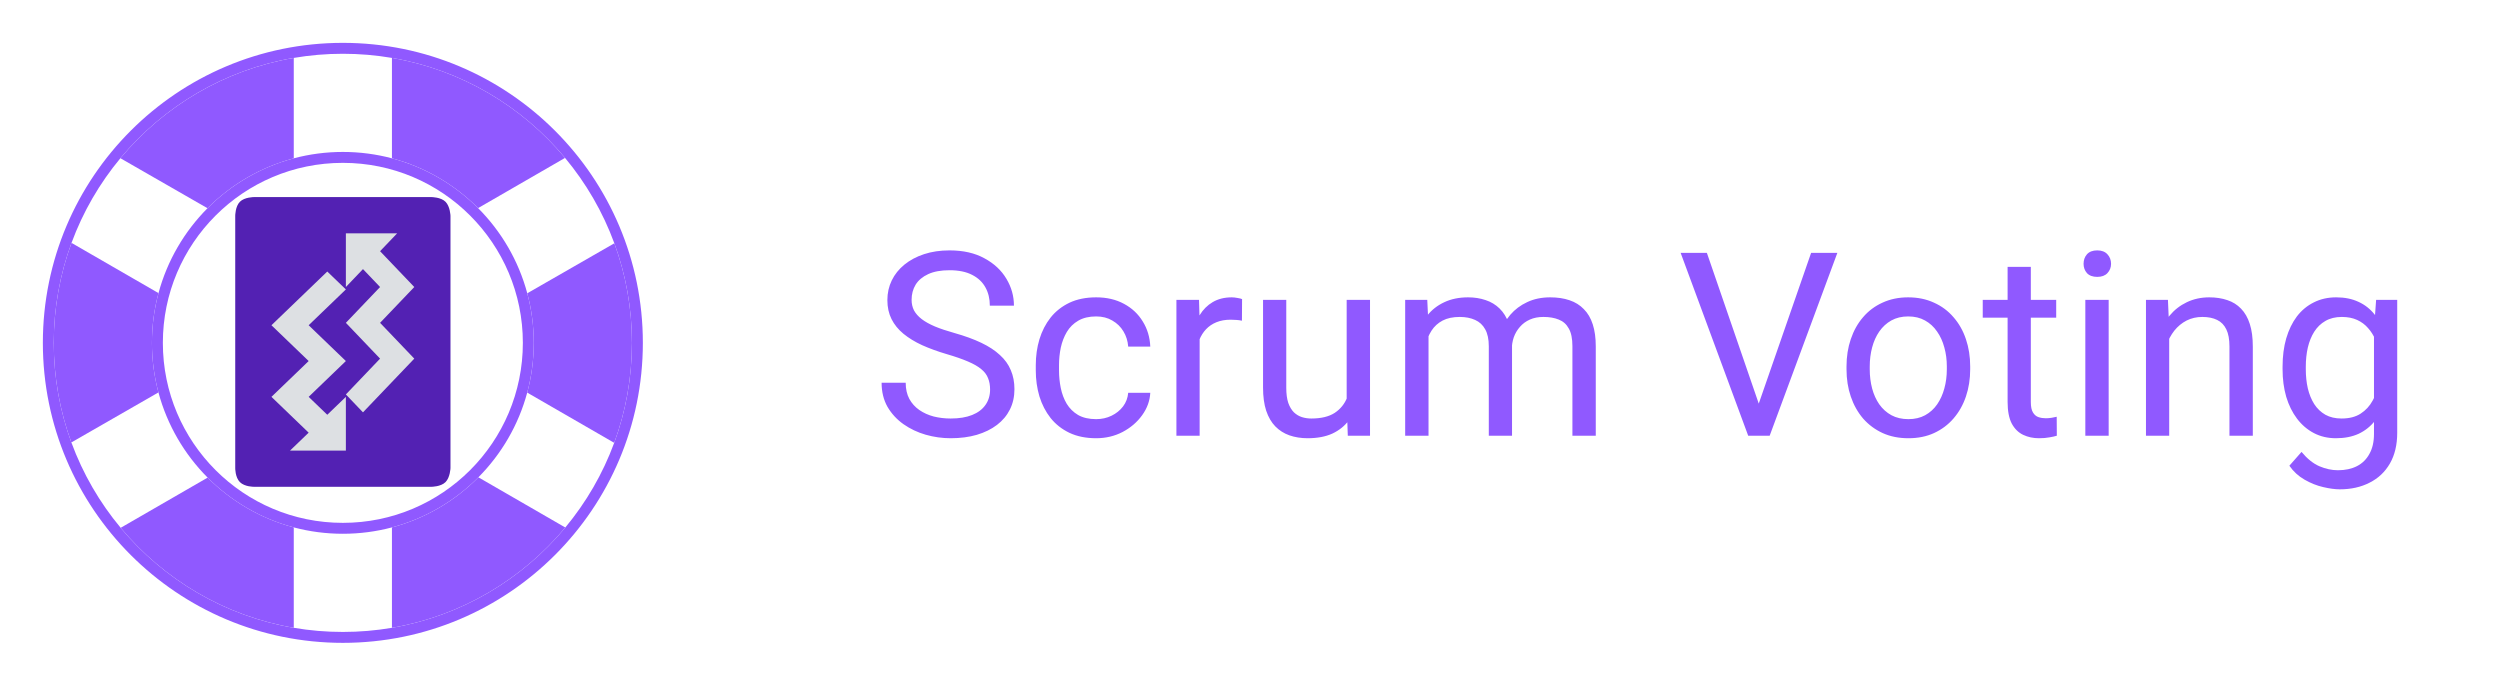 <svg width="175" height="48" viewBox="0 0 175 48" fill="none" xmlns="http://www.w3.org/2000/svg">
<path d="M69.306 27.266C69.306 26.967 69.259 26.703 69.165 26.475C69.077 26.24 68.919 26.029 68.69 25.842C68.468 25.654 68.157 25.476 67.759 25.306C67.366 25.136 66.868 24.963 66.265 24.787C65.632 24.6 65.061 24.392 64.551 24.163C64.041 23.929 63.605 23.662 63.241 23.363C62.878 23.064 62.6 22.722 62.406 22.335C62.213 21.948 62.116 21.506 62.116 21.008C62.116 20.51 62.219 20.05 62.424 19.628C62.629 19.206 62.922 18.84 63.303 18.529C63.69 18.213 64.149 17.967 64.683 17.791C65.216 17.615 65.811 17.527 66.467 17.527C67.428 17.527 68.242 17.712 68.91 18.081C69.584 18.444 70.097 18.922 70.448 19.514C70.8 20.1 70.976 20.727 70.976 21.395H69.288C69.288 20.914 69.186 20.489 68.981 20.12C68.775 19.745 68.465 19.452 68.049 19.241C67.633 19.024 67.106 18.916 66.467 18.916C65.863 18.916 65.365 19.007 64.973 19.189C64.58 19.37 64.287 19.616 64.094 19.927C63.906 20.237 63.812 20.592 63.812 20.99C63.812 21.26 63.868 21.506 63.98 21.729C64.097 21.945 64.275 22.148 64.516 22.335C64.762 22.523 65.072 22.695 65.447 22.854C65.828 23.012 66.282 23.164 66.81 23.311C67.536 23.516 68.163 23.744 68.69 23.996C69.218 24.248 69.651 24.532 69.991 24.849C70.337 25.159 70.592 25.514 70.756 25.912C70.926 26.305 71.011 26.75 71.011 27.248C71.011 27.77 70.905 28.241 70.694 28.663C70.483 29.085 70.182 29.445 69.789 29.744C69.397 30.043 68.925 30.274 68.374 30.439C67.829 30.597 67.22 30.676 66.546 30.676C65.954 30.676 65.371 30.594 64.797 30.43C64.228 30.266 63.71 30.02 63.241 29.691C62.778 29.363 62.406 28.959 62.125 28.479C61.85 27.992 61.712 27.43 61.712 26.791H63.399C63.399 27.23 63.484 27.608 63.654 27.925C63.824 28.235 64.056 28.493 64.349 28.698C64.647 28.903 64.984 29.056 65.359 29.155C65.74 29.249 66.136 29.296 66.546 29.296C67.138 29.296 67.639 29.214 68.049 29.05C68.459 28.886 68.769 28.651 68.981 28.347C69.197 28.042 69.306 27.682 69.306 27.266ZM76.732 29.34C77.119 29.34 77.477 29.261 77.805 29.102C78.133 28.944 78.402 28.727 78.613 28.452C78.824 28.171 78.944 27.852 78.974 27.494H80.52C80.491 28.057 80.301 28.581 79.949 29.067C79.603 29.548 79.149 29.938 78.587 30.236C78.024 30.529 77.406 30.676 76.732 30.676C76.018 30.676 75.394 30.55 74.86 30.298C74.333 30.046 73.894 29.7 73.542 29.261C73.196 28.821 72.936 28.317 72.76 27.749C72.59 27.175 72.505 26.568 72.505 25.93V25.561C72.505 24.922 72.59 24.318 72.76 23.75C72.936 23.176 73.196 22.669 73.542 22.23C73.894 21.79 74.333 21.444 74.86 21.192C75.394 20.94 76.018 20.814 76.732 20.814C77.477 20.814 78.127 20.967 78.684 21.271C79.24 21.57 79.677 21.98 79.993 22.502C80.315 23.018 80.491 23.604 80.52 24.26H78.974C78.944 23.867 78.833 23.513 78.64 23.196C78.452 22.88 78.194 22.628 77.866 22.44C77.544 22.247 77.166 22.15 76.732 22.15C76.234 22.15 75.815 22.25 75.476 22.449C75.142 22.643 74.875 22.906 74.676 23.24C74.482 23.568 74.342 23.935 74.254 24.339C74.172 24.737 74.131 25.145 74.131 25.561V25.93C74.131 26.346 74.172 26.756 74.254 27.16C74.336 27.564 74.474 27.931 74.667 28.259C74.866 28.587 75.133 28.851 75.467 29.05C75.807 29.243 76.228 29.34 76.732 29.34ZM83.975 22.484V30.5H82.349V20.99H83.931L83.975 22.484ZM86.945 20.938L86.936 22.449C86.802 22.42 86.673 22.402 86.55 22.396C86.433 22.385 86.298 22.379 86.145 22.379C85.77 22.379 85.439 22.438 85.152 22.555C84.865 22.672 84.622 22.836 84.423 23.047C84.224 23.258 84.065 23.51 83.948 23.803C83.837 24.09 83.764 24.406 83.728 24.752L83.272 25.016C83.272 24.441 83.327 23.902 83.439 23.398C83.556 22.895 83.734 22.449 83.975 22.062C84.215 21.67 84.519 21.365 84.889 21.148C85.264 20.926 85.709 20.814 86.225 20.814C86.342 20.814 86.477 20.829 86.629 20.858C86.781 20.882 86.887 20.908 86.945 20.938ZM94.267 28.303V20.99H95.901V30.5H94.346L94.267 28.303ZM94.574 26.299L95.251 26.281C95.251 26.914 95.184 27.5 95.049 28.039C94.92 28.572 94.709 29.035 94.416 29.428C94.123 29.82 93.739 30.128 93.265 30.351C92.79 30.567 92.213 30.676 91.533 30.676C91.07 30.676 90.645 30.608 90.259 30.474C89.878 30.339 89.55 30.131 89.274 29.85C88.999 29.568 88.785 29.202 88.633 28.751C88.486 28.3 88.413 27.758 88.413 27.125V20.99H90.039V27.143C90.039 27.57 90.086 27.925 90.18 28.206C90.279 28.481 90.411 28.701 90.575 28.865C90.745 29.023 90.933 29.135 91.138 29.199C91.349 29.264 91.565 29.296 91.788 29.296C92.48 29.296 93.027 29.164 93.432 28.9C93.836 28.631 94.126 28.27 94.302 27.819C94.483 27.362 94.574 26.855 94.574 26.299ZM99.997 22.88V30.5H98.362V20.99H99.909L99.997 22.88ZM99.663 25.385L98.907 25.358C98.913 24.708 98.998 24.107 99.162 23.557C99.326 23 99.569 22.517 99.892 22.106C100.214 21.696 100.615 21.38 101.096 21.157C101.576 20.929 102.133 20.814 102.766 20.814C103.211 20.814 103.621 20.879 103.996 21.008C104.371 21.131 104.696 21.327 104.972 21.597C105.247 21.866 105.461 22.212 105.613 22.634C105.766 23.056 105.842 23.565 105.842 24.163V30.5H104.216V24.242C104.216 23.744 104.131 23.346 103.961 23.047C103.797 22.748 103.562 22.531 103.258 22.396C102.953 22.256 102.596 22.186 102.186 22.186C101.705 22.186 101.304 22.27 100.981 22.44C100.659 22.61 100.401 22.845 100.208 23.144C100.015 23.442 99.874 23.785 99.786 24.172C99.704 24.553 99.663 24.957 99.663 25.385ZM105.824 24.488L104.734 24.822C104.74 24.301 104.825 23.8 104.989 23.319C105.159 22.839 105.402 22.411 105.719 22.036C106.041 21.661 106.437 21.365 106.905 21.148C107.374 20.926 107.91 20.814 108.514 20.814C109.023 20.814 109.475 20.882 109.867 21.017C110.266 21.151 110.6 21.359 110.869 21.641C111.145 21.916 111.353 22.27 111.493 22.704C111.634 23.138 111.704 23.653 111.704 24.251V30.5H110.069V24.233C110.069 23.7 109.984 23.287 109.814 22.994C109.65 22.695 109.416 22.487 109.111 22.37C108.812 22.247 108.455 22.186 108.039 22.186C107.682 22.186 107.365 22.247 107.09 22.37C106.814 22.493 106.583 22.663 106.396 22.88C106.208 23.091 106.064 23.334 105.965 23.609C105.871 23.885 105.824 24.178 105.824 24.488ZM123.007 28.558L126.777 17.703H128.614L123.877 30.5H122.567L123.007 28.558ZM119.482 17.703L123.218 28.558L123.684 30.5H122.374L117.646 17.703H119.482ZM129.256 25.851V25.648C129.256 24.963 129.355 24.327 129.555 23.741C129.754 23.149 130.041 22.637 130.416 22.203C130.791 21.764 131.245 21.424 131.778 21.184C132.312 20.938 132.909 20.814 133.571 20.814C134.239 20.814 134.84 20.938 135.373 21.184C135.912 21.424 136.369 21.764 136.744 22.203C137.125 22.637 137.415 23.149 137.614 23.741C137.813 24.327 137.913 24.963 137.913 25.648V25.851C137.913 26.536 137.813 27.172 137.614 27.758C137.415 28.344 137.125 28.856 136.744 29.296C136.369 29.73 135.915 30.069 135.382 30.315C134.854 30.556 134.257 30.676 133.589 30.676C132.921 30.676 132.32 30.556 131.787 30.315C131.254 30.069 130.797 29.73 130.416 29.296C130.041 28.856 129.754 28.344 129.555 27.758C129.355 27.172 129.256 26.536 129.256 25.851ZM130.882 25.648V25.851C130.882 26.325 130.938 26.773 131.049 27.195C131.16 27.611 131.327 27.98 131.55 28.303C131.778 28.625 132.062 28.88 132.402 29.067C132.742 29.249 133.138 29.34 133.589 29.34C134.034 29.34 134.424 29.249 134.758 29.067C135.098 28.88 135.379 28.625 135.602 28.303C135.824 27.98 135.991 27.611 136.103 27.195C136.22 26.773 136.278 26.325 136.278 25.851V25.648C136.278 25.18 136.22 24.737 136.103 24.321C135.991 23.899 135.821 23.527 135.593 23.205C135.37 22.877 135.089 22.619 134.749 22.432C134.415 22.244 134.022 22.15 133.571 22.15C133.126 22.15 132.733 22.244 132.394 22.432C132.06 22.619 131.778 22.877 131.55 23.205C131.327 23.527 131.16 23.899 131.049 24.321C130.938 24.737 130.882 25.18 130.882 25.648ZM143.934 20.99V22.238H138.792V20.99H143.934ZM140.532 18.679H142.158V28.145C142.158 28.467 142.208 28.71 142.308 28.874C142.407 29.038 142.536 29.146 142.694 29.199C142.853 29.252 143.022 29.278 143.204 29.278C143.339 29.278 143.479 29.267 143.626 29.243C143.778 29.214 143.893 29.19 143.969 29.173L143.978 30.5C143.849 30.541 143.679 30.579 143.468 30.614C143.263 30.655 143.014 30.676 142.721 30.676C142.322 30.676 141.956 30.597 141.622 30.439C141.288 30.28 141.021 30.017 140.822 29.648C140.629 29.273 140.532 28.769 140.532 28.136V18.679ZM147.607 20.99V30.5H145.973V20.99H147.607ZM145.85 18.468C145.85 18.204 145.929 17.981 146.087 17.8C146.251 17.618 146.491 17.527 146.808 17.527C147.118 17.527 147.355 17.618 147.52 17.8C147.689 17.981 147.774 18.204 147.774 18.468C147.774 18.72 147.689 18.936 147.52 19.118C147.355 19.294 147.118 19.382 146.808 19.382C146.491 19.382 146.251 19.294 146.087 19.118C145.929 18.936 145.85 18.72 145.85 18.468ZM151.844 23.02V30.5H150.218V20.99H151.756L151.844 23.02ZM151.457 25.385L150.78 25.358C150.786 24.708 150.883 24.107 151.07 23.557C151.258 23 151.521 22.517 151.861 22.106C152.201 21.696 152.605 21.38 153.074 21.157C153.549 20.929 154.073 20.814 154.647 20.814C155.116 20.814 155.538 20.879 155.913 21.008C156.288 21.131 156.607 21.33 156.871 21.605C157.141 21.881 157.346 22.238 157.486 22.678C157.627 23.111 157.697 23.642 157.697 24.269V30.5H156.062V24.251C156.062 23.753 155.989 23.355 155.843 23.056C155.696 22.751 155.482 22.531 155.201 22.396C154.92 22.256 154.574 22.186 154.164 22.186C153.76 22.186 153.391 22.27 153.057 22.44C152.729 22.61 152.444 22.845 152.204 23.144C151.97 23.442 151.785 23.785 151.65 24.172C151.521 24.553 151.457 24.957 151.457 25.385ZM166.328 20.99H167.805V30.298C167.805 31.136 167.635 31.851 167.295 32.442C166.955 33.034 166.48 33.482 165.871 33.787C165.268 34.098 164.57 34.253 163.779 34.253C163.451 34.253 163.064 34.2 162.619 34.095C162.18 33.995 161.746 33.822 161.318 33.576C160.896 33.336 160.542 33.011 160.255 32.601L161.107 31.634C161.506 32.114 161.922 32.448 162.355 32.636C162.795 32.823 163.229 32.917 163.656 32.917C164.172 32.917 164.617 32.82 164.992 32.627C165.367 32.434 165.657 32.147 165.862 31.766C166.073 31.391 166.179 30.928 166.179 30.377V23.082L166.328 20.99ZM159.78 25.851V25.666C159.78 24.939 159.865 24.28 160.035 23.689C160.211 23.091 160.46 22.578 160.782 22.15C161.11 21.723 161.506 21.395 161.969 21.166C162.432 20.932 162.953 20.814 163.533 20.814C164.131 20.814 164.652 20.92 165.098 21.131C165.549 21.336 165.93 21.638 166.24 22.036C166.557 22.429 166.806 22.903 166.987 23.46C167.169 24.017 167.295 24.646 167.365 25.35V26.158C167.301 26.855 167.175 27.482 166.987 28.039C166.806 28.596 166.557 29.07 166.24 29.463C165.93 29.855 165.549 30.157 165.098 30.368C164.646 30.573 164.119 30.676 163.516 30.676C162.947 30.676 162.432 30.556 161.969 30.315C161.512 30.075 161.119 29.738 160.791 29.305C160.463 28.871 160.211 28.361 160.035 27.775C159.865 27.184 159.78 26.542 159.78 25.851ZM161.406 25.666V25.851C161.406 26.325 161.453 26.77 161.547 27.186C161.646 27.602 161.796 27.969 161.995 28.285C162.2 28.602 162.461 28.851 162.777 29.032C163.094 29.208 163.472 29.296 163.911 29.296C164.45 29.296 164.896 29.182 165.247 28.953C165.599 28.725 165.877 28.423 166.082 28.048C166.293 27.673 166.457 27.266 166.574 26.826V24.708C166.51 24.386 166.41 24.075 166.275 23.776C166.146 23.472 165.977 23.202 165.766 22.968C165.561 22.727 165.306 22.537 165.001 22.396C164.696 22.256 164.339 22.186 163.929 22.186C163.483 22.186 163.1 22.279 162.777 22.467C162.461 22.648 162.2 22.9 161.995 23.223C161.796 23.539 161.646 23.908 161.547 24.33C161.453 24.746 161.406 25.191 161.406 25.666Z" fill="#9059FF"/>
<path d="M16.793 33.748C17.128 34.083 17.774 34.075 17.774 34.075H30.203C30.203 34.075 30.858 34.075 31.185 33.748C31.512 33.421 31.534 32.767 31.534 32.767V15.104C31.534 15.104 31.512 14.45 31.185 14.123C30.858 13.796 30.203 13.796 30.203 13.796H17.774C17.774 13.796 17.12 13.796 16.793 14.123C16.466 14.45 16.466 15.104 16.466 15.104V32.767C16.466 32.767 16.458 33.413 16.793 33.748Z" fill="#5321B3"/>
<path d="M25.408 28.864L29 25.104L26.605 22.598L29 20.091L26.605 17.584L27.802 16.331H24.211V20.091L25.408 18.837L26.605 20.091L24.211 22.598L26.605 25.104L24.211 27.611L25.408 28.864Z" fill="#DDE0E3"/>
<path d="M22.909 19.007L19.001 22.767L21.606 25.273L19.001 27.78L21.606 30.287L20.303 31.54H24.211V27.78L22.909 29.034L21.606 27.78L24.211 25.273L21.606 22.767L24.211 20.26L22.909 19.007Z" fill="#DDE0E3"/>
<path fill-rule="evenodd" clip-rule="evenodd" d="M45 24C45 35.598 35.598 45 24 45C12.402 45 3 35.598 3 24C3 12.402 12.402 3 24 3C35.598 3 45 12.402 45 24ZM27.436 43.946C26.32 44.137 25.171 44.236 24 44.236C22.829 44.236 21.68 44.137 20.564 43.946C15.72 43.117 11.464 40.567 8.447 36.947C6.977 35.184 5.802 33.166 4.996 30.97C4.199 28.797 3.764 26.449 3.764 24C3.764 21.54 4.203 19.183 5.006 17.002C5.808 14.826 6.973 12.826 8.428 11.075C11.446 7.444 15.71 4.885 20.564 4.054C21.68 3.863 22.829 3.764 24 3.764C25.171 3.764 26.32 3.863 27.436 4.054C32.28 4.883 36.536 7.433 39.553 11.053C41.023 12.816 42.198 14.834 43.004 17.03C43.801 19.203 44.236 21.551 44.236 24C44.236 26.46 43.797 28.817 42.994 30.998C42.192 33.174 41.027 35.174 39.572 36.925C36.554 40.556 32.29 43.115 27.436 43.946Z" fill="#9059FF"/>
<path fill-rule="evenodd" clip-rule="evenodd" d="M24 37.364C25.188 37.364 26.34 37.209 27.436 36.918C29.764 36.3 31.841 35.071 33.487 33.411C35.097 31.789 36.293 29.756 36.905 27.483C37.204 26.372 37.364 25.205 37.364 24C37.364 22.8 37.205 21.637 36.909 20.53C36.295 18.242 35.09 16.196 33.466 14.567C31.823 12.919 29.753 11.697 27.436 11.082C26.34 10.791 25.188 10.636 24 10.636C22.812 10.636 21.66 10.791 20.564 11.082C18.242 11.698 16.169 12.924 14.525 14.576C12.909 16.201 11.708 18.239 11.095 20.517C10.796 21.628 10.636 22.795 10.636 24C10.636 25.2 10.795 26.363 11.091 27.47C11.705 29.758 12.911 31.804 14.534 33.433C16.177 35.081 18.247 36.303 20.564 36.918C21.66 37.209 22.812 37.364 24 37.364ZM24 36.6C30.959 36.6 36.6 30.959 36.6 24C36.6 17.041 30.959 11.4 24 11.4C17.041 11.4 11.4 17.041 11.4 24C11.4 30.959 17.041 36.6 24 36.6Z" fill="#9059FF"/>
<path d="M27.436 4.054V11.082C29.753 11.697 31.823 12.919 33.466 14.567L39.553 11.053C36.536 7.433 32.28 4.883 27.436 4.054Z" fill="#9059FF"/>
<path d="M8.428 11.075L14.525 14.576C16.169 12.924 18.242 11.698 20.564 11.082V4.054C15.71 4.885 11.446 7.444 8.428 11.075Z" fill="#9059FF"/>
<path d="M3.764 24C3.764 26.449 4.199 28.797 4.996 30.97L11.091 27.47C10.795 26.363 10.636 25.2 10.636 24C10.636 22.795 10.796 21.628 11.095 20.517L5.006 17.002C4.203 19.183 3.764 21.54 3.764 24Z" fill="#9059FF"/>
<path d="M20.564 43.946L20.564 36.918C18.247 36.303 16.177 35.081 14.534 33.433L8.447 36.947C11.464 40.567 15.72 43.117 20.564 43.946Z" fill="#9059FF"/>
<path d="M27.436 36.918V43.946C32.29 43.115 36.554 40.556 39.572 36.925L33.487 33.411C31.841 35.071 29.764 36.3 27.436 36.918Z" fill="#9059FF"/>
<path d="M44.236 24C44.236 21.551 43.801 19.203 43.004 17.03L36.909 20.53C37.205 21.637 37.364 22.8 37.364 24C37.364 25.205 37.204 26.372 36.905 27.483L42.994 30.998C43.797 28.817 44.236 26.46 44.236 24Z" fill="#9059FF"/>
</svg>
